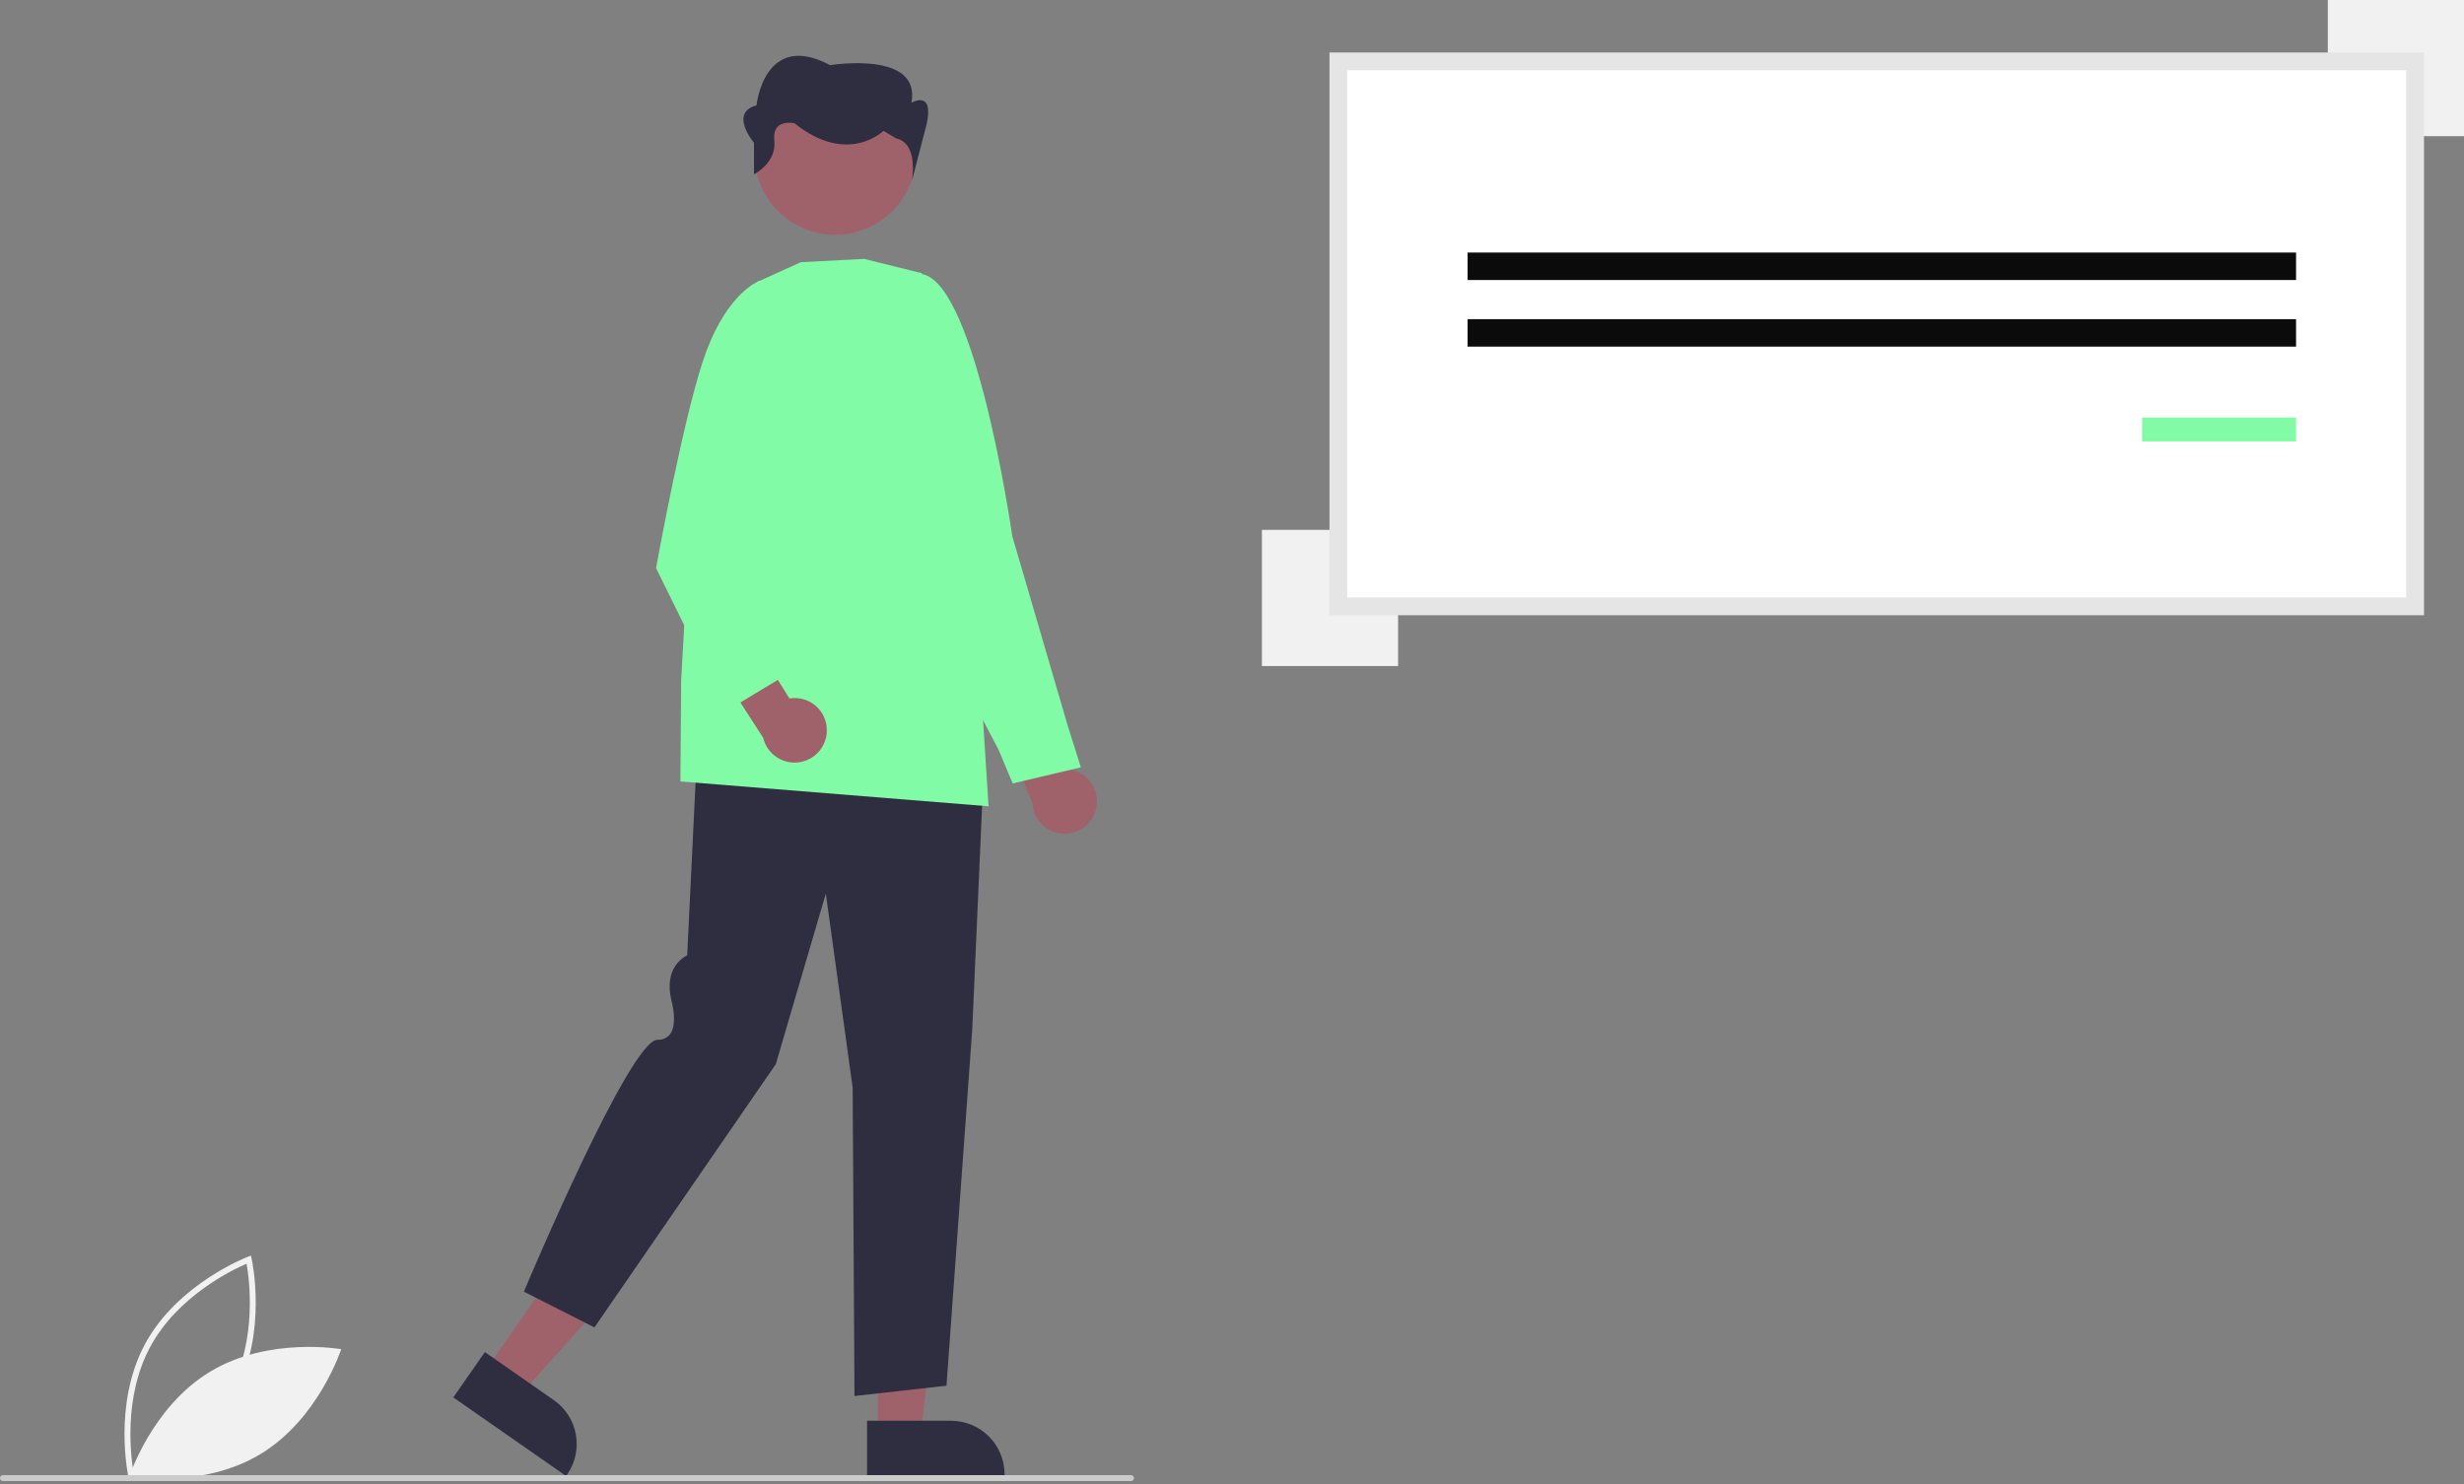 <svg width="654" height="394" viewBox="0 0 654 394" fill="none" xmlns="http://www.w3.org/2000/svg">
<rect x="0" y="0" width="654" height="394" fill="#808080" stroke="none"/>
<g clip-path="url(#clip0_1090_1506)">
<path d="M34.122 392.332C34.078 392.14 29.847 372.845 38.488 356.819C47.13 340.794 65.576 333.727 65.761 333.657L66.604 333.341L66.803 334.219C66.847 334.412 71.078 353.707 62.437 369.733C53.796 385.758 35.35 392.825 35.164 392.895L34.321 393.211L34.122 392.332ZM65.448 335.485C61.753 337.074 47.17 344.03 39.872 357.565C32.573 371.101 34.775 387.109 35.477 391.067C39.171 389.481 53.748 382.536 61.053 368.987C68.352 355.451 66.151 339.446 65.448 335.485Z" fill="#F1F1F1"/>
<path d="M55.833 364.111C40.304 373.454 34.323 392.012 34.323 392.012C34.323 392.012 53.52 395.421 69.049 386.079C84.578 376.736 90.559 358.178 90.559 358.178C90.559 358.178 71.362 354.769 55.833 364.111Z" fill="#F1F1F1"/>
<path d="M291.002 214.338C291.238 213.116 291.204 211.856 290.902 210.649C290.599 209.441 290.035 208.314 289.25 207.348C288.465 206.382 287.477 205.599 286.357 205.056C285.237 204.513 284.011 204.221 282.766 204.203L275.575 186.118L263.519 187.808L274.033 213.204C274.141 215.298 275.013 217.279 276.484 218.773C277.955 220.266 279.922 221.169 282.014 221.308C284.105 221.448 286.176 220.816 287.832 219.531C289.489 218.246 290.616 216.399 291.002 214.338Z" fill="#9F616A"/>
<path d="M268.791 207.984L265.055 199.076L241.777 154.765L243.043 72.774L243.286 72.742C258.181 70.774 268.259 139.406 268.681 142.328L283.389 192.63L286.89 203.717L268.791 207.984Z" fill="#81FBA5"/>
<path d="M233.022 380.875L244.34 380.874L249.724 337.219L233.02 337.219L233.022 380.875Z" fill="#9F616A"/>
<path d="M230.136 377.179L252.425 377.178H252.426C256.193 377.179 259.806 378.675 262.47 381.339C265.134 384.003 266.63 387.616 266.631 391.383V391.844L230.136 391.846L230.136 377.179Z" fill="#2F2E41"/>
<path d="M128.956 363.63L138.243 370.101L167.62 337.364L153.914 327.813L128.956 363.63Z" fill="#9F616A"/>
<path d="M128.7 358.948L146.988 371.692L146.989 371.692C150.079 373.846 152.188 377.14 152.85 380.848C153.512 384.557 152.675 388.376 150.521 391.467L150.257 391.846L120.315 370.982L128.7 358.948Z" fill="#2F2E41"/>
<path d="M226.802 370.613L226.313 288.718L219.192 237.224L205.915 282.509L205.889 282.546L157.775 352.397L139.053 342.912L139.155 342.668C140.299 339.947 167.259 276.032 174.506 276.032C175.139 276.076 175.773 275.966 176.354 275.711C176.935 275.455 177.445 275.063 177.84 274.567C179.967 271.727 178.235 265.7 178.217 265.639C176.143 257.037 181.358 254.108 182.397 253.619L185.191 195.939L185.481 195.959L261.23 201.272L258.052 273.388L251.216 367.873L250.981 367.9L226.802 370.613Z" fill="#2F2E41"/>
<path d="M262.387 214.053L262.06 214.026L180.594 207.46L180.795 180.505L184.782 110.124L184.805 110.075L201.043 74.823L212.554 69.61L229.348 68.726L229.389 68.737L244.715 72.534L260.659 186.986L262.387 214.053Z" fill="#81FBA5"/>
<path d="M231.979 59.692C242.373 54.01 246.193 40.977 240.511 30.583C234.829 20.189 221.797 16.369 211.402 22.051C201.008 27.733 197.188 40.765 202.87 51.16C208.552 61.554 221.584 65.374 231.979 59.692Z" fill="#9F616A"/>
<path d="M200.12 46.255V37.898C200.12 37.898 193.38 29.961 200.794 27.961C200.794 27.961 202.815 7.967 220.338 17.298C220.338 17.298 244.6 13.299 241.905 27.295C241.905 27.295 247.97 23.641 245.948 32.972L242.038 48.002C242.038 48.002 243.927 38.074 237.861 36.74L234.491 34.741C234.491 34.741 225.056 44.072 210.903 32.742C210.903 32.742 204.837 31.294 205.511 37.292C206.185 43.291 200.12 46.255 200.12 46.255Z" fill="#2F2E41"/>
<path d="M219.458 193.924C219.471 192.679 219.211 191.446 218.697 190.312C218.183 189.178 217.426 188.171 216.48 187.361C215.534 186.552 214.422 185.959 213.223 185.626C212.023 185.292 210.765 185.226 209.537 185.431L199.217 168.93L187.66 172.756L202.561 195.853C203.043 197.894 204.256 199.686 205.971 200.892C207.686 202.097 209.784 202.631 211.866 202.394C213.949 202.156 215.872 201.162 217.271 199.601C218.67 198.04 219.448 196.02 219.458 193.924Z" fill="#9F616A"/>
<path d="M192.803 188.722L174.133 150.817L174.15 150.724C174.225 150.305 181.74 108.576 187.488 93.237C193.273 77.802 201.19 74.703 201.525 74.578L201.692 74.516L208.791 81.326L198.957 146.967L209.557 178.624L192.803 188.722Z" fill="#81FBA5"/>
<path d="M654 -0H617.851V36.15H654V-0Z" fill="#F1F1F1"/>
<path d="M371.089 140.669H334.939V176.819H371.089V140.669Z" fill="#F1F1F1"/>
<path d="M355.229 160.978H641.028V16.294H355.229V160.978Z" fill="white"/>
<path d="M643.386 163.336H352.872V13.936H643.386V163.336ZM357.587 158.621H638.671V18.651H357.587V158.621Z" fill="#E5E5E5"/>
<path d="M609.424 67.046H389.535V74.339H609.424V67.046Z" fill="#0B0B0B"/>
<path d="M609.424 84.731H389.535V92.023H609.424V84.731Z" fill="#0B0B0B"/>
<path d="M609.424 110.842H568.56V117.171H609.424V110.842Z" fill="#81FBA5"/>
<path d="M300.2 393.18H0.786C0.577 393.18 0.378 393.097 0.23 392.95C0.083 392.802 0 392.602 0 392.394C0 392.185 0.083 391.986 0.23 391.838C0.378 391.691 0.577 391.608 0.786 391.608H300.2C300.408 391.608 300.608 391.691 300.755 391.838C300.903 391.986 300.986 392.185 300.986 392.394C300.986 392.602 300.903 392.802 300.755 392.95C300.608 393.097 300.408 393.18 300.2 393.18Z" fill="#CBCBCB"/>
</g>
<defs>
<clipPath id="clip0_1090_1506">
<rect width="654" height="393.212" fill="white"/>
</clipPath>
</defs>
</svg>
